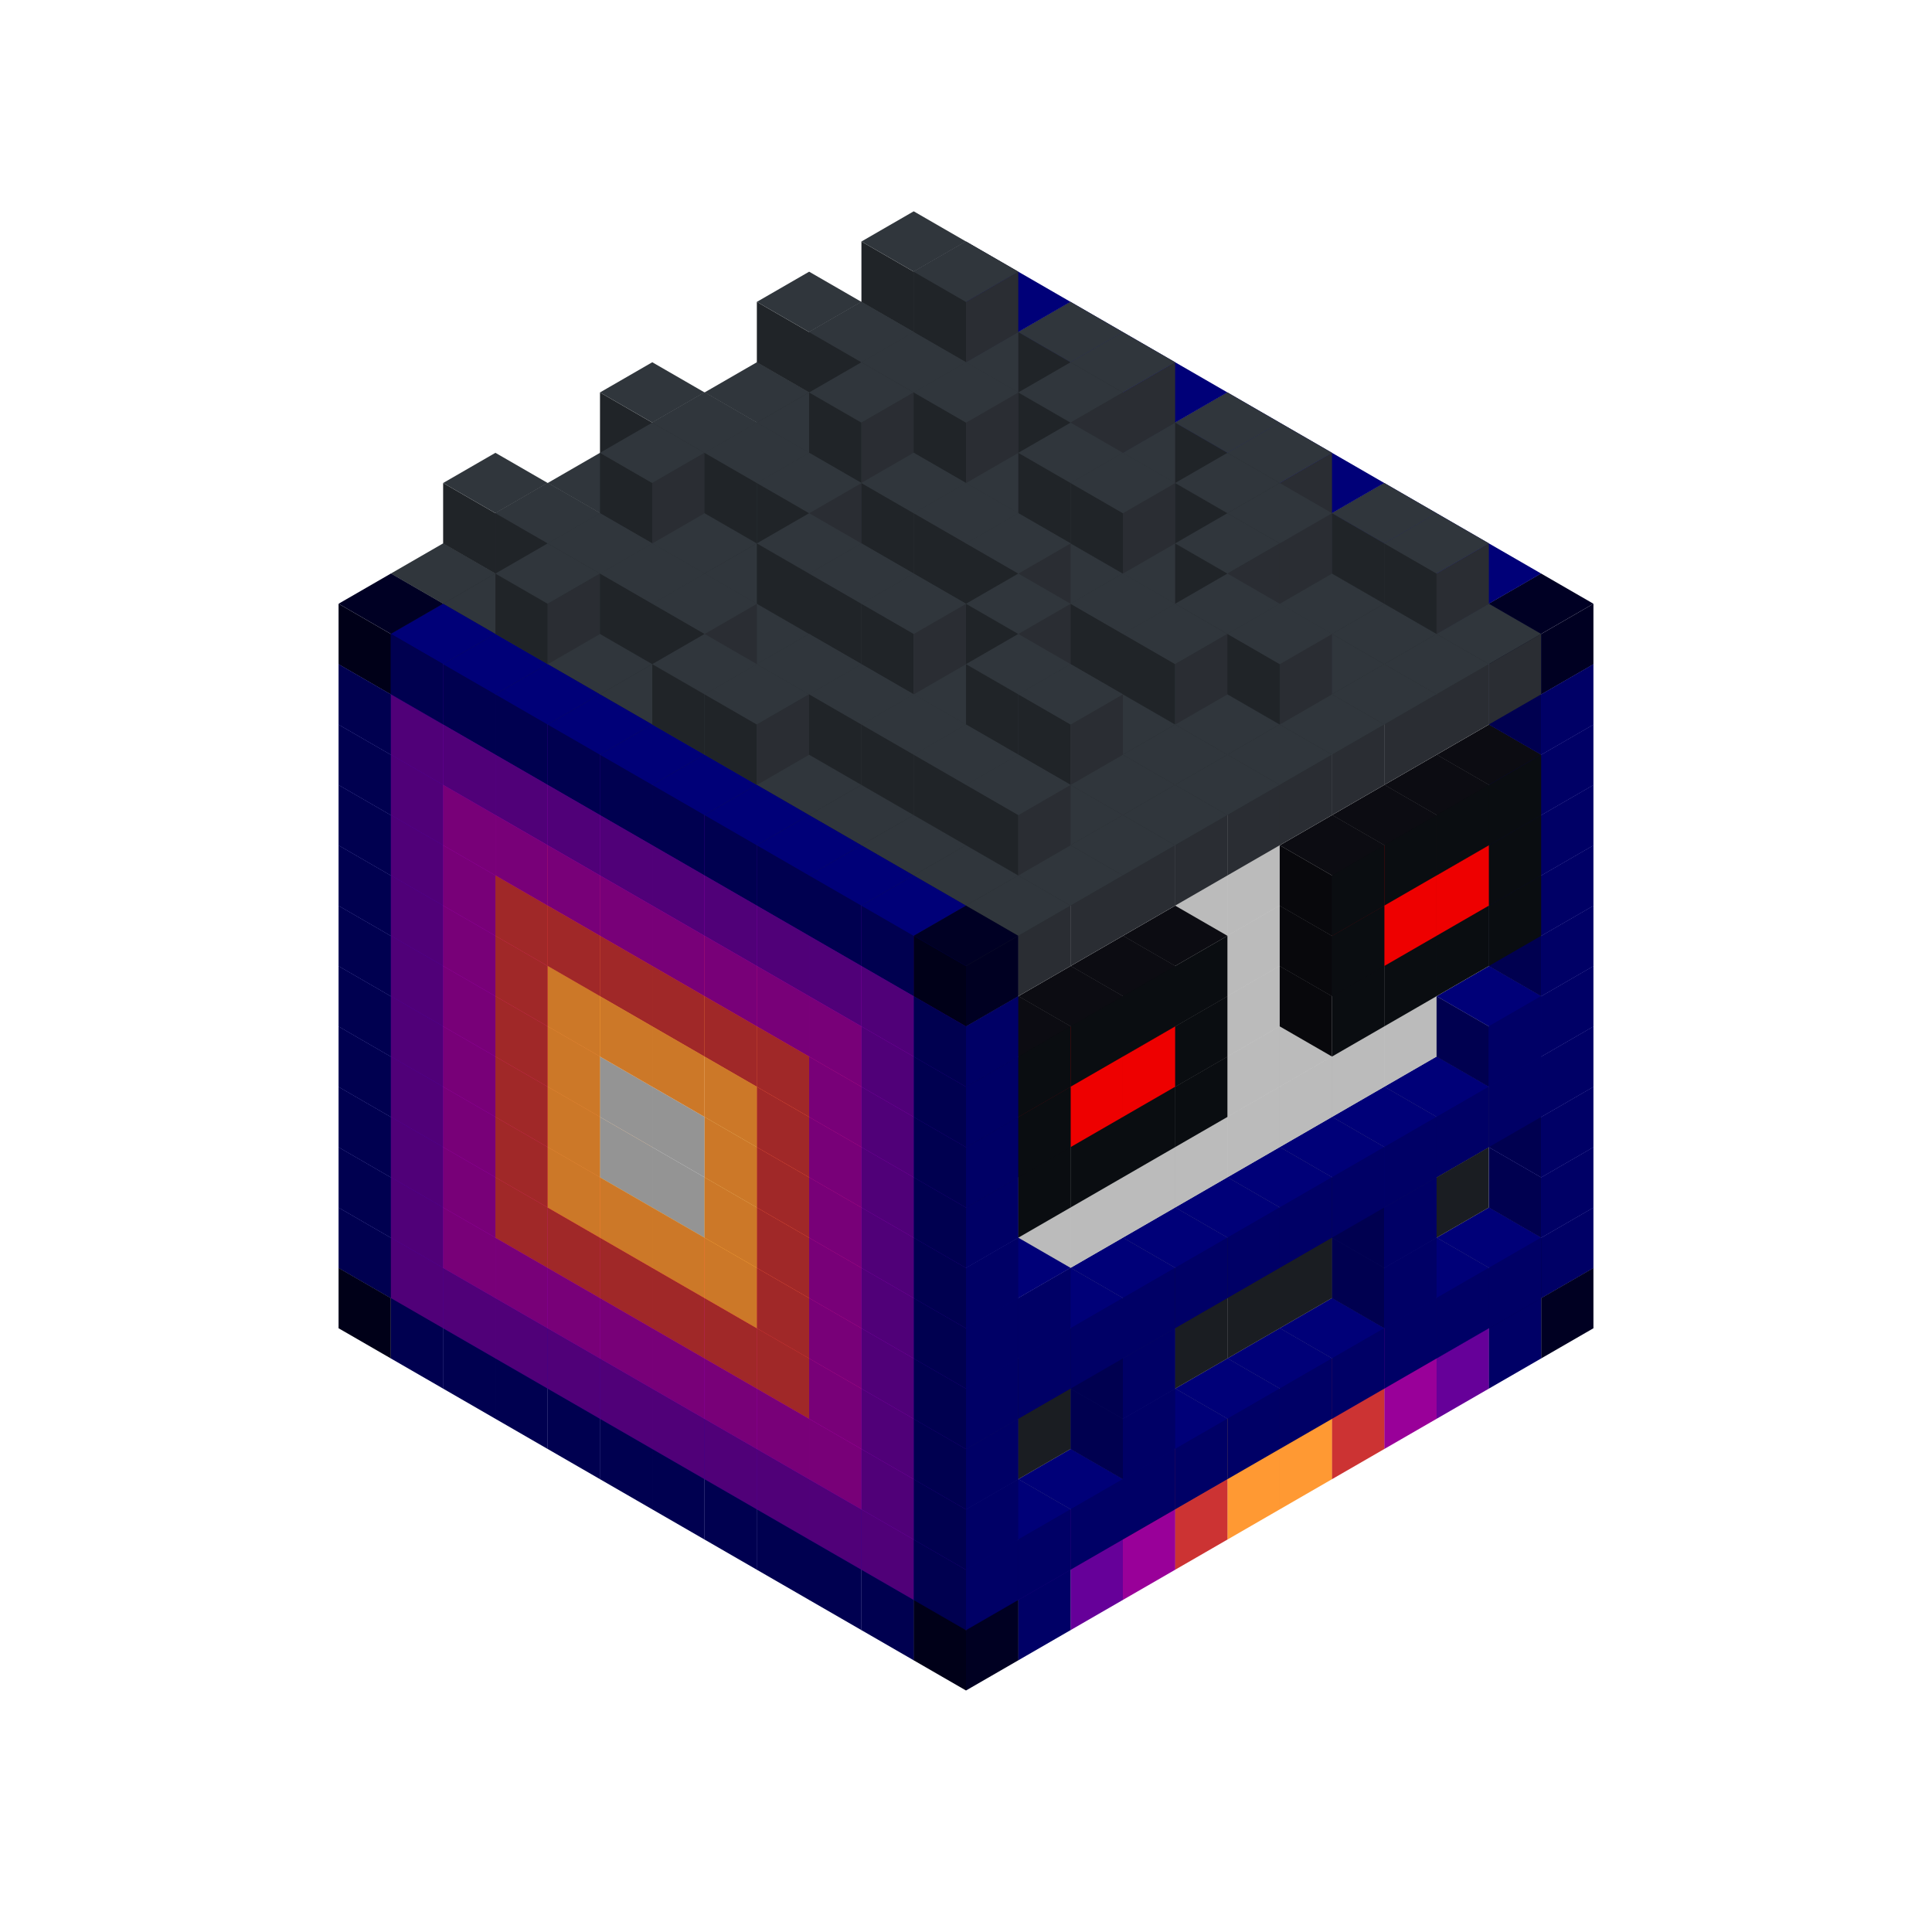 
<svg width='600' height='600' viewBox='4436371 5550000 3200000 3200000' xmlns='http://www.w3.org/2000/svg' xmlns:xlink='http://www.w3.org/1999/xlink'>
<use xlink:href='#v-0x000001ce-4' transform='translate(983738,3600000)'/>
<use xlink:href='#v-0x000001ce-1' transform='translate(1070341,3650000)'/>
<use xlink:href='#v-0x000001ce-1' transform='translate(1156944,3700000)'/>
<use xlink:href='#v-0x000001ce-1' transform='translate(1243547,3750000)'/>
<use xlink:href='#v-0x000001ce-1' transform='translate(1330150,3800000)'/>
<use xlink:href='#v-0x000001ce-1' transform='translate(1416753,3850000)'/>
<use xlink:href='#v-0x000001ce-1' transform='translate(1503356,3900000)'/>
<use xlink:href='#v-0x000001ce-1' transform='translate(1589959,3950000)'/>
<use xlink:href='#v-0x000001ce-1' transform='translate(1676562,4000000)'/>
<use xlink:href='#v-0x000001ce-1' transform='translate(1763165,4050000)'/>
<use xlink:href='#v-0x000001ce-1' transform='translate(1849768,4100000)'/>
<use xlink:href='#v-0x000001ce-4' transform='translate(2889004,3600000)'/>
<use xlink:href='#v-0x000001ce-1' transform='translate(2802401,3650000)'/>
<use xlink:href='#v-0x000001ce-5' transform='translate(2715798,3700000)'/>
<use xlink:href='#v-0x000001ce-6' transform='translate(2629195,3750000)'/>
<use xlink:href='#v-0x000001ce-7' transform='translate(2542592,3800000)'/>
<use xlink:href='#v-0x000001ce-8' transform='translate(2455989,3850000)'/>
<use xlink:href='#v-0x000001ce-8' transform='translate(2369386,3900000)'/>
<use xlink:href='#v-0x000001ce-7' transform='translate(2282783,3950000)'/>
<use xlink:href='#v-0x000001ce-6' transform='translate(2196180,4000000)'/>
<use xlink:href='#v-0x000001ce-5' transform='translate(2109577,4050000)'/>
<use xlink:href='#v-0x000001ce-1' transform='translate(2022974,4100000)'/>
<use xlink:href='#v-0x000001ce-4' transform='translate(1936371,4150000)'/>
<use xlink:href='#v-0x000001ce-1' transform='translate(983738,3500000)'/>
<use xlink:href='#v-0x000001ce-5' transform='translate(1070341,3550000)'/>
<use xlink:href='#v-0x000001ce-5' transform='translate(1156944,3600000)'/>
<use xlink:href='#v-0x000001ce-5' transform='translate(1243547,3650000)'/>
<use xlink:href='#v-0x000001ce-5' transform='translate(1330150,3700000)'/>
<use xlink:href='#v-0x000001ce-5' transform='translate(1416753,3750000)'/>
<use xlink:href='#v-0x000001ce-5' transform='translate(1503356,3800000)'/>
<use xlink:href='#v-0x000001ce-5' transform='translate(1589959,3850000)'/>
<use xlink:href='#v-0x000001ce-5' transform='translate(1676562,3900000)'/>
<use xlink:href='#v-0x000001ce-5' transform='translate(1763165,3950000)'/>
<use xlink:href='#v-0x000001ce-2' transform='translate(2715798,3500000)'/>
<use xlink:href='#v-0x000001ce-2' transform='translate(2629195,3550000)'/>
<use xlink:href='#v-0x000001ce-2' transform='translate(2542592,3600000)'/>
<use xlink:href='#v-0x000001ce-2' transform='translate(2455989,3650000)'/>
<use xlink:href='#v-0x000001ce-2' transform='translate(2369386,3700000)'/>
<use xlink:href='#v-0x000001ce-2' transform='translate(2282783,3750000)'/>
<use xlink:href='#v-0x000001ce-2' transform='translate(2196180,3800000)'/>
<use xlink:href='#v-0x000001ce-2' transform='translate(2109577,3850000)'/>
<use xlink:href='#v-0x000001ce-2' transform='translate(2022974,3900000)'/>
<use xlink:href='#v-0x000001ce-2' transform='translate(1936371,3950000)'/>
<use xlink:href='#v-0x000001ce-5' transform='translate(1849768,4000000)'/>
<use xlink:href='#v-0x000001ce-1' transform='translate(2889004,3500000)'/>
<use xlink:href='#v-0x000001ce-1' transform='translate(2802401,3550000)'/>
<use xlink:href='#v-0x000001ce-1' transform='translate(2715798,3600000)'/>
<use xlink:href='#v-0x000001ce-1' transform='translate(2629195,3650000)'/>
<use xlink:href='#v-0x000001ce-1' transform='translate(2542592,3700000)'/>
<use xlink:href='#v-0x000001ce-1' transform='translate(2455989,3750000)'/>
<use xlink:href='#v-0x000001ce-1' transform='translate(2369386,3800000)'/>
<use xlink:href='#v-0x000001ce-1' transform='translate(2282783,3850000)'/>
<use xlink:href='#v-0x000001ce-1' transform='translate(2196180,3900000)'/>
<use xlink:href='#v-0x000001ce-1' transform='translate(2109577,3950000)'/>
<use xlink:href='#v-0x000001ce-1' transform='translate(2022974,4000000)'/>
<use xlink:href='#v-0x000001ce-1' transform='translate(1936371,4050000)'/>
<use xlink:href='#v-0x000001ce-1' transform='translate(983738,3400000)'/>
<use xlink:href='#v-0x000001ce-5' transform='translate(1070341,3450000)'/>
<use xlink:href='#v-0x000001ce-6' transform='translate(1156944,3500000)'/>
<use xlink:href='#v-0x000001ce-6' transform='translate(1243547,3550000)'/>
<use xlink:href='#v-0x000001ce-6' transform='translate(1330150,3600000)'/>
<use xlink:href='#v-0x000001ce-6' transform='translate(1416753,3650000)'/>
<use xlink:href='#v-0x000001ce-6' transform='translate(1503356,3700000)'/>
<use xlink:href='#v-0x000001ce-6' transform='translate(1589959,3750000)'/>
<use xlink:href='#v-0x000001ce-6' transform='translate(1676562,3800000)'/>
<use xlink:href='#v-0x000001ce-6' transform='translate(1763165,3850000)'/>
<use xlink:href='#v-0x000001ce-9' transform='translate(2715798,3400000)'/>
<use xlink:href='#v-0x000001ce-9' transform='translate(2629195,3450000)'/>
<use xlink:href='#v-0x000001ce-9' transform='translate(2542592,3500000)'/>
<use xlink:href='#v-0x000001ce-9' transform='translate(2455989,3550000)'/>
<use xlink:href='#v-0x000001ce-9' transform='translate(2369386,3600000)'/>
<use xlink:href='#v-0x000001ce-9' transform='translate(2282783,3650000)'/>
<use xlink:href='#v-0x000001ce-9' transform='translate(2196180,3700000)'/>
<use xlink:href='#v-0x000001ce-9' transform='translate(2109577,3750000)'/>
<use xlink:href='#v-0x000001ce-9' transform='translate(2022974,3800000)'/>
<use xlink:href='#v-0x000001ce-9' transform='translate(1936371,3850000)'/>
<use xlink:href='#v-0x000001ce-5' transform='translate(1849768,3900000)'/>
<use xlink:href='#v-0x000001ce-1' transform='translate(2889004,3400000)'/>
<use xlink:href='#v-0x000001ce-1' transform='translate(2629195,3550000)'/>
<use xlink:href='#v-0x000001ce-1' transform='translate(2196180,3800000)'/>
<use xlink:href='#v-0x000001ce-1' transform='translate(1936371,3950000)'/>
<use xlink:href='#v-0x000001ce-1' transform='translate(983738,3300000)'/>
<use xlink:href='#v-0x000001ce-5' transform='translate(1070341,3350000)'/>
<use xlink:href='#v-0x000001ce-6' transform='translate(1156944,3400000)'/>
<use xlink:href='#v-0x000001ce-7' transform='translate(1243547,3450000)'/>
<use xlink:href='#v-0x000001ce-7' transform='translate(1330150,3500000)'/>
<use xlink:href='#v-0x000001ce-7' transform='translate(1416753,3550000)'/>
<use xlink:href='#v-0x000001ce-7' transform='translate(1503356,3600000)'/>
<use xlink:href='#v-0x000001ce-7' transform='translate(1589959,3650000)'/>
<use xlink:href='#v-0x000001ce-7' transform='translate(1676562,3700000)'/>
<use xlink:href='#v-0x000001ce-6' transform='translate(1763165,3750000)'/>
<use xlink:href='#v-0x000001ce-9' transform='translate(2715798,3300000)'/>
<use xlink:href='#v-0x000001ce-9' transform='translate(2629195,3350000)'/>
<use xlink:href='#v-0x000001ce-9' transform='translate(2542592,3400000)'/>
<use xlink:href='#v-0x000001ce-9' transform='translate(2455989,3450000)'/>
<use xlink:href='#v-0x000001ce-9' transform='translate(2369386,3500000)'/>
<use xlink:href='#v-0x000001ce-9' transform='translate(2282783,3550000)'/>
<use xlink:href='#v-0x000001ce-9' transform='translate(2196180,3600000)'/>
<use xlink:href='#v-0x000001ce-9' transform='translate(2109577,3650000)'/>
<use xlink:href='#v-0x000001ce-9' transform='translate(2022974,3700000)'/>
<use xlink:href='#v-0x000001ce-9' transform='translate(1936371,3750000)'/>
<use xlink:href='#v-0x000001ce-5' transform='translate(1849768,3800000)'/>
<use xlink:href='#v-0x000001ce-1' transform='translate(2889004,3300000)'/>
<use xlink:href='#v-0x000001ce-1' transform='translate(2629195,3450000)'/>
<use xlink:href='#v-0x000001ce-1' transform='translate(2196180,3700000)'/>
<use xlink:href='#v-0x000001ce-1' transform='translate(1936371,3850000)'/>
<use xlink:href='#v-0x000001ce-1' transform='translate(983738,3200000)'/>
<use xlink:href='#v-0x000001ce-5' transform='translate(1070341,3250000)'/>
<use xlink:href='#v-0x000001ce-6' transform='translate(1156944,3300000)'/>
<use xlink:href='#v-0x000001ce-7' transform='translate(1243547,3350000)'/>
<use xlink:href='#v-0x000001ce-8' transform='translate(1330150,3400000)'/>
<use xlink:href='#v-0x000001ce-8' transform='translate(1416753,3450000)'/>
<use xlink:href='#v-0x000001ce-8' transform='translate(1503356,3500000)'/>
<use xlink:href='#v-0x000001ce-8' transform='translate(1589959,3550000)'/>
<use xlink:href='#v-0x000001ce-7' transform='translate(1676562,3600000)'/>
<use xlink:href='#v-0x000001ce-6' transform='translate(1763165,3650000)'/>
<use xlink:href='#v-0x000001ce-2' transform='translate(2715798,3200000)'/>
<use xlink:href='#v-0x000001ce-2' transform='translate(2629195,3250000)'/>
<use xlink:href='#v-0x000001ce-2' transform='translate(2542592,3300000)'/>
<use xlink:href='#v-0x000001ce-2' transform='translate(2455989,3350000)'/>
<use xlink:href='#v-0x000001ce-2' transform='translate(2369386,3400000)'/>
<use xlink:href='#v-0x000001ce-2' transform='translate(2282783,3450000)'/>
<use xlink:href='#v-0x000001ce-2' transform='translate(2196180,3500000)'/>
<use xlink:href='#v-0x000001ce-2' transform='translate(2109577,3550000)'/>
<use xlink:href='#v-0x000001ce-2' transform='translate(2022974,3600000)'/>
<use xlink:href='#v-0x000001ce-2' transform='translate(1936371,3650000)'/>
<use xlink:href='#v-0x000001ce-5' transform='translate(1849768,3700000)'/>
<use xlink:href='#v-0x000001ce-1' transform='translate(2889004,3200000)'/>
<use xlink:href='#v-0x000001ce-1' transform='translate(2802401,3250000)'/>
<use xlink:href='#v-0x000001ce-1' transform='translate(2715798,3300000)'/>
<use xlink:href='#v-0x000001ce-1' transform='translate(2629195,3350000)'/>
<use xlink:href='#v-0x000001ce-1' transform='translate(2542592,3400000)'/>
<use xlink:href='#v-0x000001ce-1' transform='translate(2455989,3450000)'/>
<use xlink:href='#v-0x000001ce-1' transform='translate(2369386,3500000)'/>
<use xlink:href='#v-0x000001ce-1' transform='translate(2282783,3550000)'/>
<use xlink:href='#v-0x000001ce-1' transform='translate(2196180,3600000)'/>
<use xlink:href='#v-0x000001ce-1' transform='translate(2109577,3650000)'/>
<use xlink:href='#v-0x000001ce-1' transform='translate(2022974,3700000)'/>
<use xlink:href='#v-0x000001ce-1' transform='translate(1936371,3750000)'/>
<use xlink:href='#v-0x000001ce-1' transform='translate(983738,3100000)'/>
<use xlink:href='#v-0x000001ce-5' transform='translate(1070341,3150000)'/>
<use xlink:href='#v-0x000001ce-6' transform='translate(1156944,3200000)'/>
<use xlink:href='#v-0x000001ce-7' transform='translate(1243547,3250000)'/>
<use xlink:href='#v-0x000001ce-8' transform='translate(1330150,3300000)'/>
<use xlink:href='#v-0x000001ce-2' transform='translate(1416753,3350000)'/>
<use xlink:href='#v-0x000001ce-2' transform='translate(1503356,3400000)'/>
<use xlink:href='#v-0x000001ce-8' transform='translate(1589959,3450000)'/>
<use xlink:href='#v-0x000001ce-7' transform='translate(1676562,3500000)'/>
<use xlink:href='#v-0x000001ce-6' transform='translate(1763165,3550000)'/>
<use xlink:href='#v-0x000001ce-2' transform='translate(2715798,3100000)'/>
<use xlink:href='#v-0x000001ce-2' transform='translate(2629195,3150000)'/>
<use xlink:href='#v-0x000001ce-2' transform='translate(2542592,3200000)'/>
<use xlink:href='#v-0x000001ce-2' transform='translate(2455989,3250000)'/>
<use xlink:href='#v-0x000001ce-2' transform='translate(2369386,3300000)'/>
<use xlink:href='#v-0x000001ce-2' transform='translate(2282783,3350000)'/>
<use xlink:href='#v-0x000001ce-2' transform='translate(2196180,3400000)'/>
<use xlink:href='#v-0x000001ce-2' transform='translate(2109577,3450000)'/>
<use xlink:href='#v-0x000001ce-2' transform='translate(2022974,3500000)'/>
<use xlink:href='#v-0x000001ce-2' transform='translate(1936371,3550000)'/>
<use xlink:href='#v-0x000001ce-5' transform='translate(1849768,3600000)'/>
<use xlink:href='#v-0x000001ce-1' transform='translate(2889004,3100000)'/>
<use xlink:href='#v-0x000001ce-1' transform='translate(2802401,3150000)'/>
<use xlink:href='#v-0x000001ce-1' transform='translate(2022974,3600000)'/>
<use xlink:href='#v-0x000001ce-1' transform='translate(1936371,3650000)'/>
<use xlink:href='#v-0x000001ce-1' transform='translate(983738,3000000)'/>
<use xlink:href='#v-0x000001ce-5' transform='translate(1070341,3050000)'/>
<use xlink:href='#v-0x000001ce-6' transform='translate(1156944,3100000)'/>
<use xlink:href='#v-0x000001ce-7' transform='translate(1243547,3150000)'/>
<use xlink:href='#v-0x000001ce-8' transform='translate(1330150,3200000)'/>
<use xlink:href='#v-0x000001ce-2' transform='translate(1416753,3250000)'/>
<use xlink:href='#v-0x000001ce-2' transform='translate(1503356,3300000)'/>
<use xlink:href='#v-0x000001ce-8' transform='translate(1589959,3350000)'/>
<use xlink:href='#v-0x000001ce-7' transform='translate(1676562,3400000)'/>
<use xlink:href='#v-0x000001ce-6' transform='translate(1763165,3450000)'/>
<use xlink:href='#v-0x000001ce-2' transform='translate(2715798,3000000)'/>
<use xlink:href='#v-0x000001ce-2' transform='translate(2629195,3050000)'/>
<use xlink:href='#v-0x000001ce-2' transform='translate(2542592,3100000)'/>
<use xlink:href='#v-0x000001ce-2' transform='translate(2455989,3150000)'/>
<use xlink:href='#v-0x000001ce-2' transform='translate(2369386,3200000)'/>
<use xlink:href='#v-0x000001ce-2' transform='translate(2282783,3250000)'/>
<use xlink:href='#v-0x000001ce-2' transform='translate(2196180,3300000)'/>
<use xlink:href='#v-0x000001ce-2' transform='translate(2109577,3350000)'/>
<use xlink:href='#v-0x000001ce-2' transform='translate(2022974,3400000)'/>
<use xlink:href='#v-0x000001ce-2' transform='translate(1936371,3450000)'/>
<use xlink:href='#v-0x000001ce-5' transform='translate(1849768,3500000)'/>
<use xlink:href='#v-0x000001ce-1' transform='translate(2889004,3000000)'/>
<use xlink:href='#v-0x000001ce-1' transform='translate(1936371,3550000)'/>
<use xlink:href='#v-0x000001ce-1' transform='translate(983738,2900000)'/>
<use xlink:href='#v-0x000001ce-5' transform='translate(1070341,2950000)'/>
<use xlink:href='#v-0x000001ce-6' transform='translate(1156944,3000000)'/>
<use xlink:href='#v-0x000001ce-7' transform='translate(1243547,3050000)'/>
<use xlink:href='#v-0x000001ce-8' transform='translate(1330150,3100000)'/>
<use xlink:href='#v-0x000001ce-8' transform='translate(1416753,3150000)'/>
<use xlink:href='#v-0x000001ce-8' transform='translate(1503356,3200000)'/>
<use xlink:href='#v-0x000001ce-8' transform='translate(1589959,3250000)'/>
<use xlink:href='#v-0x000001ce-7' transform='translate(1676562,3300000)'/>
<use xlink:href='#v-0x000001ce-6' transform='translate(1763165,3350000)'/>
<use xlink:href='#v-0x000001ce-2' transform='translate(2715798,2900000)'/>
<use xlink:href='#v-0x000001ce-2' transform='translate(2629195,2950000)'/>
<use xlink:href='#v-0x000001ce-2' transform='translate(2542592,3000000)'/>
<use xlink:href='#v-0x000001ce-2' transform='translate(2455989,3050000)'/>
<use xlink:href='#v-0x000001ce-2' transform='translate(2369386,3100000)'/>
<use xlink:href='#v-0x000001ce-2' transform='translate(2282783,3150000)'/>
<use xlink:href='#v-0x000001ce-2' transform='translate(2196180,3200000)'/>
<use xlink:href='#v-0x000001ce-2' transform='translate(2109577,3250000)'/>
<use xlink:href='#v-0x000001ce-2' transform='translate(2022974,3300000)'/>
<use xlink:href='#v-0x000001ce-2' transform='translate(1936371,3350000)'/>
<use xlink:href='#v-0x000001ce-5' transform='translate(1849768,3400000)'/>
<use xlink:href='#v-0x000001ce-1' transform='translate(2889004,2900000)'/>
<use xlink:href='#v-0x000001ce-10' transform='translate(2802401,2950000)'/>
<use xlink:href='#v-0x000001ce-10' transform='translate(2715798,3000000)'/>
<use xlink:href='#v-0x000001ce-10' transform='translate(2629195,3050000)'/>
<use xlink:href='#v-0x000001ce-10' transform='translate(2542592,3100000)'/>
<use xlink:href='#v-0x000001ce-10' transform='translate(2282783,3250000)'/>
<use xlink:href='#v-0x000001ce-10' transform='translate(2196180,3300000)'/>
<use xlink:href='#v-0x000001ce-10' transform='translate(2109577,3350000)'/>
<use xlink:href='#v-0x000001ce-10' transform='translate(2022974,3400000)'/>
<use xlink:href='#v-0x000001ce-1' transform='translate(1936371,3450000)'/>
<use xlink:href='#v-0x000001ce-1' transform='translate(983738,2800000)'/>
<use xlink:href='#v-0x000001ce-5' transform='translate(1070341,2850000)'/>
<use xlink:href='#v-0x000001ce-6' transform='translate(1156944,2900000)'/>
<use xlink:href='#v-0x000001ce-7' transform='translate(1243547,2950000)'/>
<use xlink:href='#v-0x000001ce-7' transform='translate(1330150,3000000)'/>
<use xlink:href='#v-0x000001ce-7' transform='translate(1416753,3050000)'/>
<use xlink:href='#v-0x000001ce-7' transform='translate(1503356,3100000)'/>
<use xlink:href='#v-0x000001ce-7' transform='translate(1589959,3150000)'/>
<use xlink:href='#v-0x000001ce-7' transform='translate(1676562,3200000)'/>
<use xlink:href='#v-0x000001ce-6' transform='translate(1763165,3250000)'/>
<use xlink:href='#v-0x000001ce-2' transform='translate(2715798,2800000)'/>
<use xlink:href='#v-0x000001ce-2' transform='translate(2629195,2850000)'/>
<use xlink:href='#v-0x000001ce-2' transform='translate(2542592,2900000)'/>
<use xlink:href='#v-0x000001ce-2' transform='translate(2455989,2950000)'/>
<use xlink:href='#v-0x000001ce-2' transform='translate(2369386,3000000)'/>
<use xlink:href='#v-0x000001ce-2' transform='translate(2282783,3050000)'/>
<use xlink:href='#v-0x000001ce-2' transform='translate(2196180,3100000)'/>
<use xlink:href='#v-0x000001ce-2' transform='translate(2109577,3150000)'/>
<use xlink:href='#v-0x000001ce-2' transform='translate(2022974,3200000)'/>
<use xlink:href='#v-0x000001ce-2' transform='translate(1936371,3250000)'/>
<use xlink:href='#v-0x000001ce-5' transform='translate(1849768,3300000)'/>
<use xlink:href='#v-0x000001ce-1' transform='translate(2889004,2800000)'/>
<use xlink:href='#v-0x000001ce-10' transform='translate(2802401,2850000)'/>
<use xlink:href='#v-0x000001ce-11' transform='translate(2715798,2900000)'/>
<use xlink:href='#v-0x000001ce-11' transform='translate(2629195,2950000)'/>
<use xlink:href='#v-0x000001ce-10' transform='translate(2542592,3000000)'/>
<use xlink:href='#v-0x000001ce-10' transform='translate(2282783,3150000)'/>
<use xlink:href='#v-0x000001ce-11' transform='translate(2196180,3200000)'/>
<use xlink:href='#v-0x000001ce-11' transform='translate(2109577,3250000)'/>
<use xlink:href='#v-0x000001ce-10' transform='translate(2022974,3300000)'/>
<use xlink:href='#v-0x000001ce-1' transform='translate(1936371,3350000)'/>
<use xlink:href='#v-0x000001ce-1' transform='translate(983738,2700000)'/>
<use xlink:href='#v-0x000001ce-5' transform='translate(1070341,2750000)'/>
<use xlink:href='#v-0x000001ce-6' transform='translate(1156944,2800000)'/>
<use xlink:href='#v-0x000001ce-6' transform='translate(1243547,2850000)'/>
<use xlink:href='#v-0x000001ce-6' transform='translate(1330150,2900000)'/>
<use xlink:href='#v-0x000001ce-6' transform='translate(1416753,2950000)'/>
<use xlink:href='#v-0x000001ce-6' transform='translate(1503356,3000000)'/>
<use xlink:href='#v-0x000001ce-6' transform='translate(1589959,3050000)'/>
<use xlink:href='#v-0x000001ce-6' transform='translate(1676562,3100000)'/>
<use xlink:href='#v-0x000001ce-6' transform='translate(1763165,3150000)'/>
<use xlink:href='#v-0x000001ce-2' transform='translate(2715798,2700000)'/>
<use xlink:href='#v-0x000001ce-2' transform='translate(2629195,2750000)'/>
<use xlink:href='#v-0x000001ce-2' transform='translate(2542592,2800000)'/>
<use xlink:href='#v-0x000001ce-2' transform='translate(2455989,2850000)'/>
<use xlink:href='#v-0x000001ce-2' transform='translate(2369386,2900000)'/>
<use xlink:href='#v-0x000001ce-2' transform='translate(2282783,2950000)'/>
<use xlink:href='#v-0x000001ce-2' transform='translate(2196180,3000000)'/>
<use xlink:href='#v-0x000001ce-2' transform='translate(2109577,3050000)'/>
<use xlink:href='#v-0x000001ce-2' transform='translate(2022974,3100000)'/>
<use xlink:href='#v-0x000001ce-2' transform='translate(1936371,3150000)'/>
<use xlink:href='#v-0x000001ce-5' transform='translate(1849768,3200000)'/>
<use xlink:href='#v-0x000001ce-1' transform='translate(2889004,2700000)'/>
<use xlink:href='#v-0x000001ce-10' transform='translate(2802401,2750000)'/>
<use xlink:href='#v-0x000001ce-10' transform='translate(2715798,2800000)'/>
<use xlink:href='#v-0x000001ce-10' transform='translate(2629195,2850000)'/>
<use xlink:href='#v-0x000001ce-10' transform='translate(2542592,2900000)'/>
<use xlink:href='#v-0x000001ce-10' transform='translate(2282783,3050000)'/>
<use xlink:href='#v-0x000001ce-10' transform='translate(2196180,3100000)'/>
<use xlink:href='#v-0x000001ce-10' transform='translate(2109577,3150000)'/>
<use xlink:href='#v-0x000001ce-10' transform='translate(2022974,3200000)'/>
<use xlink:href='#v-0x000001ce-1' transform='translate(1936371,3250000)'/>
<use xlink:href='#v-0x000001ce-1' transform='translate(983738,2600000)'/>
<use xlink:href='#v-0x000001ce-5' transform='translate(1070341,2650000)'/>
<use xlink:href='#v-0x000001ce-5' transform='translate(1156944,2700000)'/>
<use xlink:href='#v-0x000001ce-5' transform='translate(1243547,2750000)'/>
<use xlink:href='#v-0x000001ce-5' transform='translate(1330150,2800000)'/>
<use xlink:href='#v-0x000001ce-5' transform='translate(1416753,2850000)'/>
<use xlink:href='#v-0x000001ce-5' transform='translate(1503356,2900000)'/>
<use xlink:href='#v-0x000001ce-5' transform='translate(1589959,2950000)'/>
<use xlink:href='#v-0x000001ce-5' transform='translate(1676562,3000000)'/>
<use xlink:href='#v-0x000001ce-5' transform='translate(1763165,3050000)'/>
<use xlink:href='#v-0x000001ce-2' transform='translate(2715798,2600000)'/>
<use xlink:href='#v-0x000001ce-2' transform='translate(2629195,2650000)'/>
<use xlink:href='#v-0x000001ce-2' transform='translate(2542592,2700000)'/>
<use xlink:href='#v-0x000001ce-2' transform='translate(2455989,2750000)'/>
<use xlink:href='#v-0x000001ce-2' transform='translate(2369386,2800000)'/>
<use xlink:href='#v-0x000001ce-2' transform='translate(2282783,2850000)'/>
<use xlink:href='#v-0x000001ce-2' transform='translate(2196180,2900000)'/>
<use xlink:href='#v-0x000001ce-2' transform='translate(2109577,2950000)'/>
<use xlink:href='#v-0x000001ce-2' transform='translate(2022974,3000000)'/>
<use xlink:href='#v-0x000001ce-2' transform='translate(1936371,3050000)'/>
<use xlink:href='#v-0x000001ce-5' transform='translate(1849768,3100000)'/>
<use xlink:href='#v-0x000001ce-1' transform='translate(2889004,2600000)'/>
<use xlink:href='#v-0x000001ce-1' transform='translate(1936371,3150000)'/>
<use xlink:href='#v-0x000001ce-4' transform='translate(1936371,1950000)'/>
<use xlink:href='#v-0x000001ce-12' transform='translate(1849768,2000000)'/>
<use xlink:href='#v-0x000001ce-12' transform='translate(1763165,2050000)'/>
<use xlink:href='#v-0x000001ce-12' transform='translate(1676562,2100000)'/>
<use xlink:href='#v-0x000001ce-12' transform='translate(1589959,2150000)'/>
<use xlink:href='#v-0x000001ce-12' transform='translate(1503356,2200000)'/>
<use xlink:href='#v-0x000001ce-12' transform='translate(1416753,2250000)'/>
<use xlink:href='#v-0x000001ce-12' transform='translate(1330150,2300000)'/>
<use xlink:href='#v-0x000001ce-12' transform='translate(1243547,2350000)'/>
<use xlink:href='#v-0x000001ce-12' transform='translate(1156944,2400000)'/>
<use xlink:href='#v-0x000001ce-12' transform='translate(1070341,2450000)'/>
<use xlink:href='#v-0x000001ce-4' transform='translate(983738,2500000)'/>
<use xlink:href='#v-0x000001ce-1' transform='translate(2022974,2000000)'/>
<use xlink:href='#v-0x000001ce-12' transform='translate(1936371,2050000)'/>
<use xlink:href='#v-0x000001ce-12' transform='translate(1849768,2100000)'/>
<use xlink:href='#v-0x000001ce-12' transform='translate(1763165,2150000)'/>
<use xlink:href='#v-0x000001ce-12' transform='translate(1676562,2200000)'/>
<use xlink:href='#v-0x000001ce-12' transform='translate(1589959,2250000)'/>
<use xlink:href='#v-0x000001ce-12' transform='translate(1503356,2300000)'/>
<use xlink:href='#v-0x000001ce-12' transform='translate(1416753,2350000)'/>
<use xlink:href='#v-0x000001ce-12' transform='translate(1330150,2400000)'/>
<use xlink:href='#v-0x000001ce-12' transform='translate(1243547,2450000)'/>
<use xlink:href='#v-0x000001ce-12' transform='translate(1156944,2500000)'/>
<use xlink:href='#v-0x000001ce-1' transform='translate(1070341,2550000)'/>
<use xlink:href='#v-0x000001ce-1' transform='translate(2109577,2050000)'/>
<use xlink:href='#v-0x000001ce-12' transform='translate(2022974,2100000)'/>
<use xlink:href='#v-0x000001ce-12' transform='translate(1936371,2150000)'/>
<use xlink:href='#v-0x000001ce-12' transform='translate(1849768,2200000)'/>
<use xlink:href='#v-0x000001ce-12' transform='translate(1763165,2250000)'/>
<use xlink:href='#v-0x000001ce-12' transform='translate(1676562,2300000)'/>
<use xlink:href='#v-0x000001ce-12' transform='translate(1589959,2350000)'/>
<use xlink:href='#v-0x000001ce-12' transform='translate(1503356,2400000)'/>
<use xlink:href='#v-0x000001ce-12' transform='translate(1416753,2450000)'/>
<use xlink:href='#v-0x000001ce-12' transform='translate(1330150,2500000)'/>
<use xlink:href='#v-0x000001ce-12' transform='translate(1243547,2550000)'/>
<use xlink:href='#v-0x000001ce-1' transform='translate(1156944,2600000)'/>
<use xlink:href='#v-0x000001ce-1' transform='translate(2196180,2100000)'/>
<use xlink:href='#v-0x000001ce-12' transform='translate(2109577,2150000)'/>
<use xlink:href='#v-0x000001ce-12' transform='translate(2022974,2200000)'/>
<use xlink:href='#v-0x000001ce-12' transform='translate(1936371,2250000)'/>
<use xlink:href='#v-0x000001ce-12' transform='translate(1849768,2300000)'/>
<use xlink:href='#v-0x000001ce-12' transform='translate(1763165,2350000)'/>
<use xlink:href='#v-0x000001ce-12' transform='translate(1676562,2400000)'/>
<use xlink:href='#v-0x000001ce-12' transform='translate(1589959,2450000)'/>
<use xlink:href='#v-0x000001ce-12' transform='translate(1503356,2500000)'/>
<use xlink:href='#v-0x000001ce-12' transform='translate(1416753,2550000)'/>
<use xlink:href='#v-0x000001ce-12' transform='translate(1330150,2600000)'/>
<use xlink:href='#v-0x000001ce-1' transform='translate(1243547,2650000)'/>
<use xlink:href='#v-0x000001ce-1' transform='translate(2282783,2150000)'/>
<use xlink:href='#v-0x000001ce-12' transform='translate(2196180,2200000)'/>
<use xlink:href='#v-0x000001ce-12' transform='translate(2109577,2250000)'/>
<use xlink:href='#v-0x000001ce-12' transform='translate(2022974,2300000)'/>
<use xlink:href='#v-0x000001ce-12' transform='translate(1936371,2350000)'/>
<use xlink:href='#v-0x000001ce-12' transform='translate(1849768,2400000)'/>
<use xlink:href='#v-0x000001ce-12' transform='translate(1763165,2450000)'/>
<use xlink:href='#v-0x000001ce-12' transform='translate(1676562,2500000)'/>
<use xlink:href='#v-0x000001ce-12' transform='translate(1589959,2550000)'/>
<use xlink:href='#v-0x000001ce-12' transform='translate(1503356,2600000)'/>
<use xlink:href='#v-0x000001ce-12' transform='translate(1416753,2650000)'/>
<use xlink:href='#v-0x000001ce-1' transform='translate(1330150,2700000)'/>
<use xlink:href='#v-0x000001ce-1' transform='translate(2369386,2200000)'/>
<use xlink:href='#v-0x000001ce-12' transform='translate(2282783,2250000)'/>
<use xlink:href='#v-0x000001ce-12' transform='translate(2196180,2300000)'/>
<use xlink:href='#v-0x000001ce-12' transform='translate(2109577,2350000)'/>
<use xlink:href='#v-0x000001ce-12' transform='translate(2022974,2400000)'/>
<use xlink:href='#v-0x000001ce-12' transform='translate(1936371,2450000)'/>
<use xlink:href='#v-0x000001ce-12' transform='translate(1849768,2500000)'/>
<use xlink:href='#v-0x000001ce-12' transform='translate(1763165,2550000)'/>
<use xlink:href='#v-0x000001ce-12' transform='translate(1676562,2600000)'/>
<use xlink:href='#v-0x000001ce-12' transform='translate(1589959,2650000)'/>
<use xlink:href='#v-0x000001ce-12' transform='translate(1503356,2700000)'/>
<use xlink:href='#v-0x000001ce-1' transform='translate(1416753,2750000)'/>
<use xlink:href='#v-0x000001ce-1' transform='translate(2455989,2250000)'/>
<use xlink:href='#v-0x000001ce-12' transform='translate(2369386,2300000)'/>
<use xlink:href='#v-0x000001ce-12' transform='translate(2282783,2350000)'/>
<use xlink:href='#v-0x000001ce-12' transform='translate(2196180,2400000)'/>
<use xlink:href='#v-0x000001ce-12' transform='translate(2109577,2450000)'/>
<use xlink:href='#v-0x000001ce-12' transform='translate(2022974,2500000)'/>
<use xlink:href='#v-0x000001ce-12' transform='translate(1936371,2550000)'/>
<use xlink:href='#v-0x000001ce-12' transform='translate(1849768,2600000)'/>
<use xlink:href='#v-0x000001ce-12' transform='translate(1763165,2650000)'/>
<use xlink:href='#v-0x000001ce-12' transform='translate(1676562,2700000)'/>
<use xlink:href='#v-0x000001ce-12' transform='translate(1589959,2750000)'/>
<use xlink:href='#v-0x000001ce-1' transform='translate(1503356,2800000)'/>
<use xlink:href='#v-0x000001ce-1' transform='translate(2542592,2300000)'/>
<use xlink:href='#v-0x000001ce-12' transform='translate(2455989,2350000)'/>
<use xlink:href='#v-0x000001ce-12' transform='translate(2369386,2400000)'/>
<use xlink:href='#v-0x000001ce-12' transform='translate(2282783,2450000)'/>
<use xlink:href='#v-0x000001ce-12' transform='translate(2196180,2500000)'/>
<use xlink:href='#v-0x000001ce-12' transform='translate(2109577,2550000)'/>
<use xlink:href='#v-0x000001ce-12' transform='translate(2022974,2600000)'/>
<use xlink:href='#v-0x000001ce-12' transform='translate(1936371,2650000)'/>
<use xlink:href='#v-0x000001ce-12' transform='translate(1849768,2700000)'/>
<use xlink:href='#v-0x000001ce-12' transform='translate(1763165,2750000)'/>
<use xlink:href='#v-0x000001ce-12' transform='translate(1676562,2800000)'/>
<use xlink:href='#v-0x000001ce-1' transform='translate(1589959,2850000)'/>
<use xlink:href='#v-0x000001ce-1' transform='translate(2629195,2350000)'/>
<use xlink:href='#v-0x000001ce-12' transform='translate(2542592,2400000)'/>
<use xlink:href='#v-0x000001ce-12' transform='translate(2455989,2450000)'/>
<use xlink:href='#v-0x000001ce-12' transform='translate(2369386,2500000)'/>
<use xlink:href='#v-0x000001ce-12' transform='translate(2282783,2550000)'/>
<use xlink:href='#v-0x000001ce-12' transform='translate(2196180,2600000)'/>
<use xlink:href='#v-0x000001ce-12' transform='translate(2109577,2650000)'/>
<use xlink:href='#v-0x000001ce-12' transform='translate(2022974,2700000)'/>
<use xlink:href='#v-0x000001ce-12' transform='translate(1936371,2750000)'/>
<use xlink:href='#v-0x000001ce-12' transform='translate(1849768,2800000)'/>
<use xlink:href='#v-0x000001ce-12' transform='translate(1763165,2850000)'/>
<use xlink:href='#v-0x000001ce-1' transform='translate(1676562,2900000)'/>
<use xlink:href='#v-0x000001ce-1' transform='translate(2715798,2400000)'/>
<use xlink:href='#v-0x000001ce-12' transform='translate(2629195,2450000)'/>
<use xlink:href='#v-0x000001ce-12' transform='translate(2542592,2500000)'/>
<use xlink:href='#v-0x000001ce-12' transform='translate(2455989,2550000)'/>
<use xlink:href='#v-0x000001ce-12' transform='translate(2369386,2600000)'/>
<use xlink:href='#v-0x000001ce-12' transform='translate(2282783,2650000)'/>
<use xlink:href='#v-0x000001ce-12' transform='translate(2196180,2700000)'/>
<use xlink:href='#v-0x000001ce-12' transform='translate(2109577,2750000)'/>
<use xlink:href='#v-0x000001ce-12' transform='translate(2022974,2800000)'/>
<use xlink:href='#v-0x000001ce-12' transform='translate(1936371,2850000)'/>
<use xlink:href='#v-0x000001ce-12' transform='translate(1849768,2900000)'/>
<use xlink:href='#v-0x000001ce-1' transform='translate(1763165,2950000)'/>
<use xlink:href='#v-0x000001ce-1' transform='translate(2802401,2450000)'/>
<use xlink:href='#v-0x000001ce-12' transform='translate(2715798,2500000)'/>
<use xlink:href='#v-0x000001ce-12' transform='translate(2629195,2550000)'/>
<use xlink:href='#v-0x000001ce-12' transform='translate(2542592,2600000)'/>
<use xlink:href='#v-0x000001ce-12' transform='translate(2455989,2650000)'/>
<use xlink:href='#v-0x000001ce-12' transform='translate(2369386,2700000)'/>
<use xlink:href='#v-0x000001ce-12' transform='translate(2282783,2750000)'/>
<use xlink:href='#v-0x000001ce-12' transform='translate(2196180,2800000)'/>
<use xlink:href='#v-0x000001ce-12' transform='translate(2109577,2850000)'/>
<use xlink:href='#v-0x000001ce-12' transform='translate(2022974,2900000)'/>
<use xlink:href='#v-0x000001ce-12' transform='translate(1936371,2950000)'/>
<use xlink:href='#v-0x000001ce-1' transform='translate(1849768,3000000)'/>
<use xlink:href='#v-0x000001ce-4' transform='translate(2889004,2500000)'/>
<use xlink:href='#v-0x000001ce-12' transform='translate(2802401,2550000)'/>
<use xlink:href='#v-0x000001ce-12' transform='translate(2715798,2600000)'/>
<use xlink:href='#v-0x000001ce-12' transform='translate(2629195,2650000)'/>
<use xlink:href='#v-0x000001ce-12' transform='translate(2542592,2700000)'/>
<use xlink:href='#v-0x000001ce-12' transform='translate(2455989,2750000)'/>
<use xlink:href='#v-0x000001ce-12' transform='translate(2369386,2800000)'/>
<use xlink:href='#v-0x000001ce-12' transform='translate(2282783,2850000)'/>
<use xlink:href='#v-0x000001ce-12' transform='translate(2196180,2900000)'/>
<use xlink:href='#v-0x000001ce-12' transform='translate(2109577,2950000)'/>
<use xlink:href='#v-0x000001ce-12' transform='translate(2022974,3000000)'/>
<use xlink:href='#v-0x000001ce-4' transform='translate(1936371,3050000)'/>
<use xlink:href='#v-0x000001ce-12' transform='translate(1849768,1900000)'/>
<use xlink:href='#v-0x000001ce-12' transform='translate(1676562,2000000)'/>
<use xlink:href='#v-0x000001ce-12' transform='translate(1416753,2150000)'/>
<use xlink:href='#v-0x000001ce-12' transform='translate(1156944,2300000)'/>
<use xlink:href='#v-0x000001ce-12' transform='translate(1936371,1950000)'/>
<use xlink:href='#v-0x000001ce-12' transform='translate(1763165,2050000)'/>
<use xlink:href='#v-0x000001ce-12' transform='translate(1503356,2200000)'/>
<use xlink:href='#v-0x000001ce-12' transform='translate(1416753,2250000)'/>
<use xlink:href='#v-0x000001ce-12' transform='translate(1243547,2350000)'/>
<use xlink:href='#v-0x000001ce-12' transform='translate(1849768,2100000)'/>
<use xlink:href='#v-0x000001ce-12' transform='translate(1763165,2150000)'/>
<use xlink:href='#v-0x000001ce-12' transform='translate(1589959,2250000)'/>
<use xlink:href='#v-0x000001ce-12' transform='translate(1330150,2400000)'/>
<use xlink:href='#v-0x000001ce-12' transform='translate(1243547,2450000)'/>
<use xlink:href='#v-0x000001ce-12' transform='translate(2109577,2050000)'/>
<use xlink:href='#v-0x000001ce-12' transform='translate(1936371,2150000)'/>
<use xlink:href='#v-0x000001ce-12' transform='translate(1676562,2300000)'/>
<use xlink:href='#v-0x000001ce-12' transform='translate(1416753,2450000)'/>
<use xlink:href='#v-0x000001ce-12' transform='translate(2196180,2100000)'/>
<use xlink:href='#v-0x000001ce-12' transform='translate(2109577,2150000)'/>
<use xlink:href='#v-0x000001ce-12' transform='translate(1849768,2300000)'/>
<use xlink:href='#v-0x000001ce-12' transform='translate(1676562,2400000)'/>
<use xlink:href='#v-0x000001ce-12' transform='translate(1503356,2500000)'/>
<use xlink:href='#v-0x000001ce-12' transform='translate(2109577,2250000)'/>
<use xlink:href='#v-0x000001ce-12' transform='translate(1936371,2350000)'/>
<use xlink:href='#v-0x000001ce-12' transform='translate(1763165,2450000)'/>
<use xlink:href='#v-0x000001ce-12' transform='translate(1503356,2600000)'/>
<use xlink:href='#v-0x000001ce-12' transform='translate(2369386,2200000)'/>
<use xlink:href='#v-0x000001ce-12' transform='translate(2196180,2300000)'/>
<use xlink:href='#v-0x000001ce-12' transform='translate(2022974,2400000)'/>
<use xlink:href='#v-0x000001ce-12' transform='translate(1849768,2500000)'/>
<use xlink:href='#v-0x000001ce-12' transform='translate(1676562,2600000)'/>
<use xlink:href='#v-0x000001ce-12' transform='translate(1589959,2650000)'/>
<use xlink:href='#v-0x000001ce-12' transform='translate(2455989,2250000)'/>
<use xlink:href='#v-0x000001ce-12' transform='translate(2369386,2300000)'/>
<use xlink:href='#v-0x000001ce-12' transform='translate(2022974,2500000)'/>
<use xlink:href='#v-0x000001ce-12' transform='translate(1763165,2650000)'/>
<use xlink:href='#v-0x000001ce-12' transform='translate(2455989,2350000)'/>
<use xlink:href='#v-0x000001ce-12' transform='translate(2369386,2400000)'/>
<use xlink:href='#v-0x000001ce-12' transform='translate(2196180,2500000)'/>
<use xlink:href='#v-0x000001ce-12' transform='translate(2022974,2600000)'/>
<use xlink:href='#v-0x000001ce-12' transform='translate(1849768,2700000)'/>
<use xlink:href='#v-0x000001ce-12' transform='translate(2629195,2350000)'/>
<use xlink:href='#v-0x000001ce-12' transform='translate(2369386,2500000)'/>
<use xlink:href='#v-0x000001ce-12' transform='translate(2282783,2550000)'/>
<use xlink:href='#v-0x000001ce-12' transform='translate(2109577,2650000)'/>
<use xlink:href='#v-0x000001ce-12' transform='translate(1936371,2750000)'/>
<use xlink:href='#v-0x000001ce-12' transform='translate(2715798,2400000)'/>
<use xlink:href='#v-0x000001ce-12' transform='translate(2455989,2550000)'/>
<use xlink:href='#v-0x000001ce-12' transform='translate(2022974,2800000)'/>
<defs>
<g id='v-0x000001ce-1'>
<polygon points='4100000,4100000 4100000,4200000 4013397,4150000 4013397,4050000' fill='#000050'/>
<polygon points='4100000,4100000 4100000,4200000 4186602,4150000 4186602,4050000' fill='#000066'/>
<polygon points='4100000,4100000 4013397,4050000 4100000,4000000 4186602,4050000' fill='#000078'/>
</g>
<g id='v-0x000001ce-2'>
<polygon points='4100000,4100000 4100000,4200000 4013397,4150000 4013397,4050000' fill='#949494'/>
<polygon points='4100000,4100000 4100000,4200000 4186602,4150000 4186602,4050000' fill='#bbbbbb'/>
<polygon points='4100000,4100000 4013397,4050000 4100000,4000000 4186602,4050000' fill='#dedede'/>
</g>
<g id='v-0x000001ce-3'>
<polygon points='4100000,4100000 4100000,4200000 4013397,4150000 4013397,4050000' fill='#cccca0'/>
<polygon points='4100000,4100000 4100000,4200000 4186602,4150000 4186602,4050000' fill='#ffffcc'/>
<polygon points='4100000,4100000 4013397,4050000 4100000,4000000 4186602,4050000' fill='#fffff0'/>
</g>
<g id='v-0x000001ce-4'>
<polygon points='4100000,4100000 4100000,4200000 4013397,4150000 4013397,4050000' fill='#000018'/>
<polygon points='4100000,4100000 4100000,4200000 4186602,4150000 4186602,4050000' fill='#000022'/>
<polygon points='4100000,4100000 4013397,4050000 4100000,4000000 4186602,4050000' fill='#000024'/>
</g>
<g id='v-0x000001ce-5'>
<polygon points='4100000,4100000 4100000,4200000 4013397,4150000 4013397,4050000' fill='#500078'/>
<polygon points='4100000,4100000 4100000,4200000 4186602,4150000 4186602,4050000' fill='#660099'/>
<polygon points='4100000,4100000 4013397,4050000 4100000,4000000 4186602,4050000' fill='#7800b4'/>
</g>
<g id='v-0x000001ce-6'>
<polygon points='4100000,4100000 4100000,4200000 4013397,4150000 4013397,4050000' fill='#780078'/>
<polygon points='4100000,4100000 4100000,4200000 4186602,4150000 4186602,4050000' fill='#990099'/>
<polygon points='4100000,4100000 4013397,4050000 4100000,4000000 4186602,4050000' fill='#b400b4'/>
</g>
<g id='v-0x000001ce-7'>
<polygon points='4100000,4100000 4100000,4200000 4013397,4150000 4013397,4050000' fill='#a02828'/>
<polygon points='4100000,4100000 4100000,4200000 4186602,4150000 4186602,4050000' fill='#cc3333'/>
<polygon points='4100000,4100000 4013397,4050000 4100000,4000000 4186602,4050000' fill='#f03c3c'/>
</g>
<g id='v-0x000001ce-8'>
<polygon points='4100000,4100000 4100000,4200000 4013397,4150000 4013397,4050000' fill='#cc7828'/>
<polygon points='4100000,4100000 4100000,4200000 4186602,4150000 4186602,4050000' fill='#ff9933'/>
<polygon points='4100000,4100000 4013397,4050000 4100000,4000000 4186602,4050000' fill='#ffb43c'/>
</g>
<g id='v-0x000001ce-9'>
<polygon points='4100000,4100000 4100000,4200000 4013397,4150000 4013397,4050000' fill='#141418'/>
<polygon points='4100000,4100000 4100000,4200000 4186602,4150000 4186602,4050000' fill='#1a1d22'/>
<polygon points='4100000,4100000 4013397,4050000 4100000,4000000 4186602,4050000' fill='#1e1e24'/>
</g>
<g id='v-0x000001ce-10'>
<polygon points='4100000,4100000 4100000,4200000 4013397,4150000 4013397,4050000' fill='#08080c'/>
<polygon points='4100000,4100000 4100000,4200000 4186602,4150000 4186602,4050000' fill='#0a0d11'/>
<polygon points='4100000,4100000 4013397,4050000 4100000,4000000 4186602,4050000' fill='#0c0c12'/>
</g>
<g id='v-0x000001ce-11'>
<polygon points='4100000,4100000 4100000,4200000 4013397,4150000 4013397,4050000' fill='#bc0000'/>
<polygon points='4100000,4100000 4100000,4200000 4186602,4150000 4186602,4050000' fill='#ee0000'/>
<polygon points='4100000,4100000 4013397,4050000 4100000,4000000 4186602,4050000' fill='#ff0000'/>
</g>
<g id='v-0x000001ce-12'>
<polygon points='4100000,4100000 4100000,4200000 4013397,4150000 4013397,4050000' fill='#202428'/>
<polygon points='4100000,4100000 4100000,4200000 4186602,4150000 4186602,4050000' fill='#2a2d33'/>
<polygon points='4100000,4100000 4013397,4050000 4100000,4000000 4186602,4050000' fill='#30363c'/>
</g>
</defs>
</svg>
